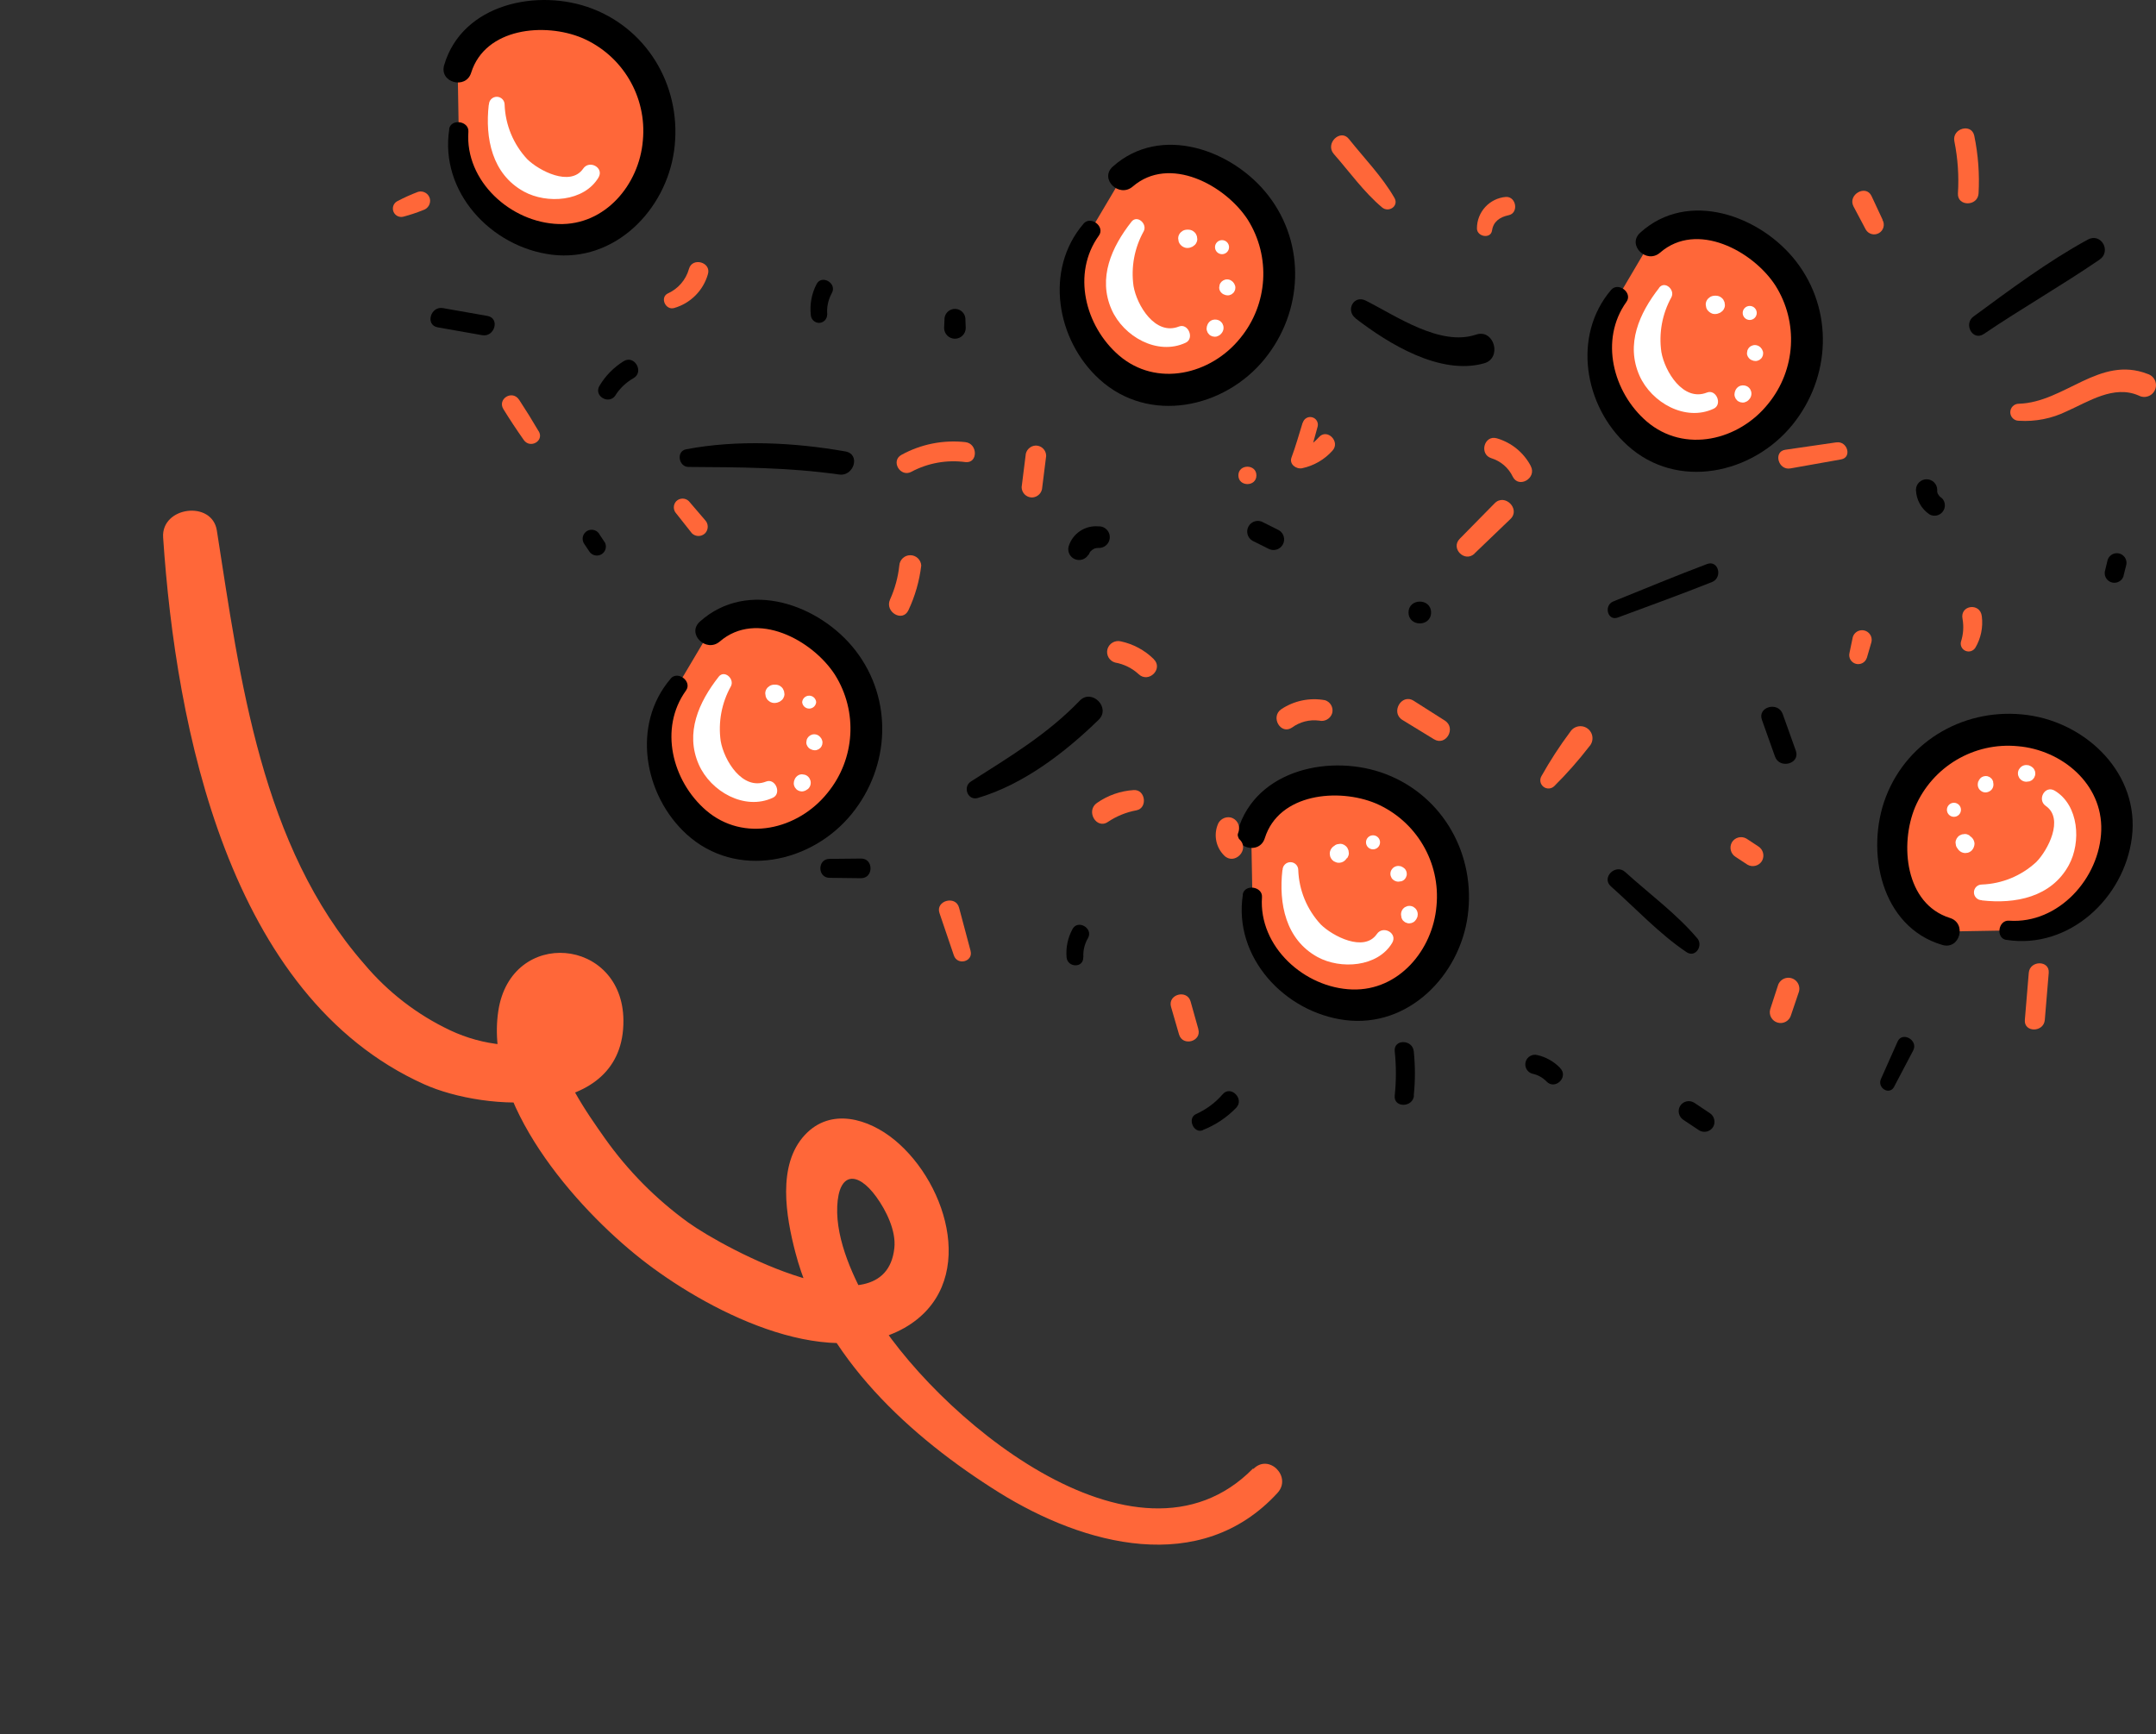 <svg width="225" height="181" viewBox="0 0 225 181" fill="none" xmlns="http://www.w3.org/2000/svg">
<rect x="0" y="0" width="225" height="181" fill="#333333" stroke="none"/>
<path d="M130.767 153.28C118.564 165.677 97.255 147.487 90.88 136.538C89.134 133.558 87.214 129.491 87.374 125.908C87.533 122.326 89.48 122.208 91.455 124.931C92.474 126.338 93.534 128.465 93.333 130.274C92.363 139.282 75.649 130.357 71.824 127.599C68.466 125.17 65.531 122.206 63.134 118.826C61.36 116.304 58.103 111.758 58.165 108.48C59.57 105.339 58.874 105.447 56.079 108.806C54.882 109.075 53.649 109.152 52.428 109.034C50.542 108.856 48.701 108.352 46.988 107.545C43.535 105.913 40.476 103.554 38.021 100.629C27.238 88.322 25.062 70.901 22.63 55.371C22.131 52.184 16.809 52.877 17.024 56.099C18.354 75.945 23.85 103.99 44.258 113.171C50.64 116.047 65.143 116.941 65.06 106.505C64.998 97.836 53.342 96.769 52.005 105.507C50.536 115.126 60.002 125.977 66.917 131.424C73.431 136.552 86.029 143.315 94.386 138.603C102.099 134.203 99.036 123.628 93.333 118.965C90.665 116.782 86.715 115.548 83.999 118.459C81.075 121.591 82.031 126.982 83.001 130.71C85.849 141.638 95.003 150.003 104.261 155.782C113.11 161.291 125.279 164.589 133.317 155.83C134.856 154.153 132.423 151.68 130.809 153.322L130.767 153.28Z" fill="#FF6739"/>
<path d="M130.7 93.646C130.027 97.802 132.97 101.906 136.759 103.744C138.809 104.795 141.146 105.151 143.416 104.759C146.302 104.181 148.756 102.094 150.171 99.513C152.514 95.117 152.042 89.752 148.968 85.833C145.76 82.01 140.56 80.503 135.805 82.02C133.407 82.833 131.165 84.62 130.582 87.088" fill="#FF6739"/>
<path d="M130.441 93.649C129.713 99.511 134.785 104.551 140.394 105.26C146.43 106.017 151.244 100.968 151.958 95.261C152.749 89.486 149.449 83.928 143.999 81.859C139.04 80.006 131.932 81.308 130.22 86.992C130.084 87.462 130.794 87.636 130.93 87.185C132.585 81.797 139.477 80.881 144.037 82.752C148.74 84.712 151.629 89.495 151.173 94.57C150.731 99.793 146.712 104.753 141.132 104.513C135.551 104.273 130.366 99.37 130.954 93.649C130.987 93.32 130.484 93.329 130.441 93.649Z" fill="#FF6739"/>
<path d="M129.707 93.374C128.687 99.903 134.056 105.676 140.393 106.475C146.974 107.303 152.319 101.835 153.17 95.602C154.035 89.269 150.66 83.13 144.647 80.808C139.006 78.631 131.061 80.257 129.176 86.693C128.645 88.522 131.447 89.279 131.997 87.478C133.468 82.801 139.678 82.232 143.571 83.854C147.79 85.665 150.354 89.997 149.912 94.568C149.527 99.156 145.982 103.424 141.131 103.279C136.12 103.128 131.339 98.794 131.701 93.646C131.78 92.513 129.872 92.236 129.688 93.374L129.707 93.374Z" fill="black"/>
<path d="M133.832 90.823C133.437 94.307 134.165 98.063 137.498 99.892C139.901 101.203 143.76 100.954 145.279 98.43C145.899 97.4 144.338 96.549 143.69 97.49C142.35 99.436 139.05 97.696 137.837 96.493C136.396 94.942 135.562 92.925 135.486 90.809C135.486 90.358 135.12 89.991 134.668 89.991C134.217 89.991 133.85 90.358 133.85 90.809L133.832 90.823Z" fill="white"/>
<path d="M147.922 95.749L147.922 95.664C147.966 95.51 147.966 95.347 147.922 95.194C147.882 95.048 147.804 94.915 147.697 94.808L147.523 94.672C147.39 94.594 147.239 94.553 147.086 94.555C146.968 94.548 146.851 94.574 146.747 94.63C146.64 94.663 146.545 94.725 146.47 94.808C146.362 94.915 146.284 95.048 146.244 95.194C146.2 95.347 146.2 95.51 146.244 95.664L146.244 95.749L146.329 95.955C146.38 96.053 146.456 96.136 146.55 96.195C146.601 96.248 146.666 96.285 146.738 96.303C146.839 96.357 146.952 96.383 147.067 96.379L147.292 96.346L147.495 96.261C147.591 96.208 147.674 96.132 147.734 96.04C147.811 95.959 147.863 95.858 147.885 95.749L147.922 95.749Z" fill="white"/>
<path d="M146.226 90.417L146.141 90.417C145.999 90.375 145.847 90.375 145.704 90.417C145.567 90.455 145.442 90.528 145.342 90.629L145.215 90.793C145.14 90.918 145.101 91.061 145.102 91.207C145.097 91.316 145.121 91.425 145.173 91.522C145.206 91.622 145.265 91.713 145.342 91.785C145.444 91.883 145.568 91.954 145.704 91.992C145.847 92.034 145.999 92.034 146.141 91.992L146.226 91.992L146.419 91.912C146.509 91.862 146.587 91.791 146.644 91.705C146.691 91.655 146.725 91.593 146.743 91.526C146.794 91.433 146.819 91.327 146.813 91.221L146.785 91.005L146.705 90.817C146.657 90.725 146.586 90.647 146.499 90.591C146.42 90.522 146.327 90.472 146.226 90.445L146.226 90.417Z" fill="white"/>
<path d="M140.574 89.579L140.649 89.48L140.743 89.254C140.776 89.131 140.776 89.001 140.743 88.878C140.742 88.796 140.72 88.714 140.677 88.643C140.64 88.528 140.574 88.424 140.485 88.342L140.292 88.192L140.071 88.098C139.948 88.065 139.818 88.065 139.695 88.098C139.571 88.103 139.451 88.14 139.347 88.206L139.248 88.286C139.106 88.368 138.987 88.487 138.905 88.629C138.819 88.771 138.773 88.933 138.773 89.099L138.806 89.353C138.851 89.513 138.935 89.658 139.051 89.776C139.136 89.868 139.242 89.936 139.361 89.974C139.474 90.033 139.601 90.061 139.728 90.054C139.893 90.052 140.055 90.008 140.198 89.927C140.339 89.842 140.457 89.724 140.541 89.584L140.574 89.579Z" fill="white"/>
<path d="M144.021 87.919C144.021 87.514 143.693 87.186 143.288 87.186C142.883 87.186 142.555 87.514 142.555 87.919C142.555 88.324 142.883 88.652 143.288 88.652C143.693 88.652 144.021 88.324 144.021 87.919Z" fill="white"/>
<path d="M47.874 13.755C47.207 17.911 50.15 22.015 53.934 23.853C55.984 24.904 58.321 25.26 60.591 24.869C63.477 24.29 65.931 22.203 67.351 19.622C69.683 15.229 69.211 9.875 66.148 5.956C62.938 2.136 57.74 0.629 52.985 2.139C50.587 2.957 48.345 4.743 47.762 7.207" fill="#FF6739"/>
<path d="M47.63 13.758C46.901 19.62 51.974 24.66 57.582 25.365C63.618 26.127 68.432 21.078 69.147 15.37C69.94 9.6 66.649 4.044 61.206 1.968C56.247 0.116 49.139 1.418 47.432 7.101C47.397 7.289 47.511 7.473 47.696 7.523C47.88 7.574 48.072 7.474 48.137 7.294C49.792 1.907 56.684 0.99 61.244 2.861C65.947 4.821 68.836 9.605 68.38 14.68C67.938 19.898 63.919 24.862 58.339 24.618C52.758 24.373 47.554 19.479 48.142 13.758C48.175 13.429 47.672 13.438 47.63 13.758Z" fill="#FF6739"/>
<path d="M46.888 13.48C45.863 20.01 51.231 25.782 57.569 26.582C64.15 27.404 69.495 21.942 70.351 15.708C71.216 9.376 67.836 3.231 61.823 0.909C56.182 -1.263 48.237 0.364 46.352 6.8C45.821 8.624 48.622 9.38 49.172 7.585C50.649 2.884 56.854 2.334 60.746 3.96C64.966 5.771 67.53 10.103 67.088 14.674C66.707 19.262 63.163 23.531 58.307 23.385C53.295 23.235 48.514 18.9 48.881 13.752C48.961 12.615 47.048 12.342 46.869 13.48L46.888 13.48Z" fill="black"/>
<path d="M51.007 10.93C50.612 14.414 51.341 18.17 54.674 19.994C57.076 21.31 60.941 21.061 62.455 18.536C63.075 17.507 61.514 16.656 60.865 17.596C59.526 19.542 56.226 17.808 55.013 16.604C53.572 15.053 52.738 13.036 52.662 10.921C52.662 10.469 52.296 10.103 51.844 10.103C51.392 10.103 51.026 10.469 51.026 10.921L51.007 10.93Z" fill="white"/>
<path d="M113.804 24.065C111.054 27.253 111.407 32.292 113.663 35.841C114.858 37.812 116.659 39.343 118.797 40.204C121.556 41.219 124.725 40.749 127.301 39.287C131.6 36.773 134.014 31.962 133.46 27.013C132.732 22.076 129.097 18.066 124.255 16.858C121.787 16.294 118.938 16.637 117.147 18.428" fill="#FF6739"/>
<path d="M113.629 23.885C110.009 28.375 111.447 35.074 115.603 38.731C120.304 42.887 127.356 41.232 131.084 36.578C134.692 32.171 134.874 25.884 131.526 21.276C128.315 16.937 121.447 14.14 116.905 18.169C116.553 18.484 117.07 19.001 117.427 18.691C121.841 14.812 128.484 18.056 131.267 22.31C134.05 26.565 133.566 32.089 130.444 36.019C126.933 40.433 120.332 41.938 115.923 37.927C112.162 34.51 110.784 28.398 114.042 24.196C114.221 23.965 113.826 23.66 113.643 23.885L113.629 23.885Z" fill="#FF6739"/>
<path d="M113.081 23.35C108.972 28.126 110.237 35.507 114.745 39.597C119.917 44.298 127.777 42.634 131.97 37.477C135.99 32.536 136.305 25.517 132.379 20.43C128.675 15.626 121.12 12.909 116.123 17.398C114.712 18.672 116.781 20.689 118.205 19.476C122.046 16.157 127.876 19.326 130.217 22.931C132.635 26.781 132.329 31.744 129.455 35.267C126.385 39.108 120.697 40.48 116.762 37.086C113.232 34.031 111.84 28.526 114.68 24.591C115.357 23.651 113.829 22.471 113.072 23.35L113.081 23.35Z" fill="black"/>
<path d="M118.073 23.154C116.009 25.782 114.552 29.007 116.004 32.307C117.245 35.127 120.795 37.149 123.738 35.772C124.678 35.334 124.001 33.698 123.028 34.084C120.56 35.062 118.637 31.87 118.294 29.853C118.016 27.884 118.389 25.878 119.356 24.141C119.765 23.365 118.675 22.383 118.073 23.149L118.073 23.154Z" fill="white"/>
<path d="M127.376 34.898L127.437 34.833C127.655 34.61 127.74 34.288 127.658 33.986L127.573 33.78C127.495 33.651 127.387 33.543 127.258 33.465C127.054 33.355 126.816 33.325 126.591 33.38C126.444 33.417 126.311 33.493 126.205 33.601C126.098 33.708 126.021 33.841 125.979 33.986L125.951 34.066L125.918 34.297C125.915 34.41 125.941 34.521 125.994 34.621C126.011 34.693 126.049 34.758 126.102 34.809C126.161 34.902 126.244 34.978 126.341 35.03L126.544 35.115L126.774 35.148C126.888 35.154 127.002 35.128 127.103 35.072C127.207 35.037 127.3 34.978 127.376 34.898Z" fill="white"/>
<path d="M128.703 29.463L128.638 29.402C128.537 29.302 128.412 29.229 128.276 29.191C128.134 29.153 127.985 29.153 127.843 29.191L127.646 29.275C127.524 29.346 127.422 29.446 127.349 29.567C127.293 29.659 127.261 29.764 127.255 29.872C127.227 29.979 127.227 30.09 127.255 30.197C127.292 30.334 127.365 30.459 127.467 30.559C127.566 30.661 127.691 30.735 127.829 30.77L127.909 30.803L128.12 30.831C128.228 30.837 128.336 30.812 128.431 30.761C128.497 30.743 128.558 30.707 128.605 30.657C128.693 30.603 128.765 30.524 128.812 30.432L128.896 30.244L128.924 30.027C128.93 29.921 128.905 29.815 128.854 29.722C128.822 29.623 128.766 29.534 128.689 29.463L128.703 29.463Z" fill="white"/>
<path d="M124.15 25.862L124.268 25.815C124.387 25.788 124.498 25.73 124.587 25.646C124.69 25.581 124.775 25.49 124.832 25.383L124.926 25.162C124.959 25.038 124.959 24.909 124.926 24.785C124.926 24.703 124.905 24.622 124.865 24.55C124.826 24.433 124.758 24.328 124.667 24.245L124.479 24.099C124.336 24.016 124.174 23.973 124.009 23.972L123.887 23.972C123.722 23.974 123.56 24.017 123.417 24.099L123.224 24.25C123.107 24.367 123.022 24.512 122.979 24.673C122.944 24.797 122.944 24.929 122.979 25.053C122.984 25.179 123.023 25.301 123.092 25.406C123.223 25.619 123.427 25.776 123.666 25.848C123.832 25.895 124.008 25.895 124.174 25.848L124.15 25.862Z" fill="white"/>
<path d="M128.264 25.798C128.264 25.393 127.935 25.064 127.53 25.064C127.125 25.064 126.797 25.393 126.797 25.798C126.797 26.203 127.125 26.531 127.53 26.531C127.935 26.531 128.264 26.203 128.264 25.798Z" fill="white"/>
<path d="M70.725 71.556C67.974 74.743 68.322 79.783 70.579 83.332C71.773 85.303 73.575 86.834 75.712 87.695C78.472 88.715 81.659 88.226 84.221 86.755C88.519 84.239 90.932 79.429 90.38 74.48C89.654 69.547 86.026 65.538 81.189 64.326C78.721 63.762 75.872 64.105 74.081 65.896" fill="#FF6739"/>
<path d="M70.539 71.377C66.919 75.867 68.358 82.566 72.513 86.224C77.238 90.379 84.266 88.725 87.994 84.07C91.604 79.664 91.788 73.377 88.441 68.768C85.225 64.429 78.361 61.632 73.82 65.661C73.463 65.976 73.985 66.493 74.337 66.183C78.756 62.304 85.394 65.548 88.177 69.803C90.96 74.057 90.481 79.581 87.355 83.511C83.824 87.925 77.243 89.43 72.833 85.41C69.072 81.993 67.699 75.881 70.953 71.678C71.126 71.448 70.731 71.142 70.548 71.368L70.539 71.377Z" fill="#FF6739"/>
<path d="M69.996 70.834C65.888 75.611 67.176 82.991 71.656 87.081C76.827 91.782 84.687 90.118 88.88 84.961C92.9 80.02 93.215 73.001 89.294 67.915C85.59 63.11 78.035 60.393 73.038 64.883C71.628 66.157 73.696 68.173 75.116 66.96C78.961 63.642 84.791 66.81 87.127 70.416C89.55 74.264 89.244 79.23 86.365 82.751C83.3 86.592 77.607 87.965 73.672 84.571C70.142 81.515 68.751 76.01 71.59 72.075C72.267 71.135 70.739 69.955 69.982 70.834L69.996 70.834Z" fill="black"/>
<path d="M74.995 70.646C72.931 73.274 71.474 76.499 72.926 79.799C74.167 82.62 77.717 84.641 80.659 83.264C81.6 82.827 80.923 81.191 79.95 81.576C77.481 82.554 75.559 79.362 75.211 77.345C74.934 75.376 75.309 73.37 76.278 71.633C76.682 70.858 75.596 69.875 74.995 70.641L74.995 70.646Z" fill="white"/>
<path d="M84.289 82.388L84.35 82.323C84.458 82.216 84.536 82.083 84.576 81.937C84.62 81.784 84.62 81.621 84.576 81.467L84.487 81.26C84.412 81.13 84.306 81.022 84.177 80.945C84.079 80.883 83.968 80.847 83.852 80.842C83.738 80.811 83.618 80.811 83.504 80.842C83.36 80.879 83.228 80.956 83.124 81.063C83.016 81.169 82.938 81.302 82.898 81.448L82.865 81.528L82.837 81.754C82.831 81.868 82.855 81.981 82.907 82.083C82.93 82.154 82.968 82.218 83.02 82.271C83.079 82.364 83.162 82.44 83.26 82.492L83.462 82.576L83.688 82.609C83.911 82.598 84.124 82.51 84.289 82.36L84.289 82.388Z" fill="white"/>
<path d="M85.614 76.944L85.548 76.883C85.45 76.781 85.327 76.708 85.19 76.671C85.047 76.633 84.897 76.633 84.753 76.671L84.556 76.756C84.436 76.827 84.335 76.927 84.264 77.047C84.204 77.138 84.17 77.244 84.166 77.353C84.138 77.459 84.138 77.571 84.166 77.677C84.206 77.813 84.278 77.937 84.377 78.039C84.477 78.14 84.602 78.213 84.739 78.251L84.819 78.284L85.035 78.312C85.142 78.317 85.248 78.293 85.341 78.241C85.409 78.224 85.471 78.188 85.519 78.138C85.607 78.082 85.678 78.004 85.726 77.912L85.806 77.724L85.835 77.508C85.839 77.402 85.816 77.297 85.769 77.202C85.737 77.102 85.679 77.013 85.599 76.944L85.614 76.944Z" fill="white"/>
<path d="M81.066 73.354L81.188 73.307C81.307 73.279 81.418 73.221 81.508 73.138C81.609 73.073 81.692 72.982 81.747 72.875L81.841 72.654C81.876 72.531 81.876 72.401 81.841 72.278C81.841 72.195 81.818 72.114 81.776 72.043C81.738 71.926 81.672 71.821 81.583 71.737L81.395 71.591C81.252 71.508 81.09 71.465 80.925 71.464L80.798 71.464C80.633 71.465 80.471 71.508 80.328 71.591L80.13 71.742C80.013 71.859 79.928 72.005 79.886 72.165C79.851 72.289 79.851 72.421 79.886 72.546C79.89 72.671 79.929 72.793 79.999 72.898C80.055 73.009 80.139 73.103 80.243 73.171C80.336 73.252 80.447 73.311 80.567 73.34C80.733 73.387 80.909 73.387 81.075 73.34L81.066 73.354Z" fill="white"/>
<path d="M85.177 73.286C85.146 72.905 84.828 72.612 84.446 72.612C84.064 72.612 83.745 72.905 83.715 73.286C83.745 73.667 84.064 73.961 84.446 73.961C84.828 73.961 85.146 73.667 85.177 73.286Z" fill="white"/>
<path d="M209.66 97.118C213.811 97.785 217.919 94.842 219.753 91.058C220.805 89.008 221.163 86.672 220.773 84.401C220.19 81.515 218.107 79.061 215.527 77.641C211.13 75.301 205.767 75.773 201.846 78.845C198.024 82.053 196.516 87.252 198.029 92.008C198.842 94.405 200.634 96.647 203.097 97.231" fill="#FF6739"/>
<path d="M209.659 97.374C215.522 98.103 220.561 93.03 221.266 87.422C222.028 81.391 216.979 76.572 211.267 75.857C205.498 75.064 199.944 78.356 197.869 83.797C196.017 88.757 197.319 95.865 202.998 97.576C203.194 97.631 203.397 97.516 203.452 97.32C203.506 97.124 203.392 96.921 203.195 96.866C197.803 95.212 196.887 88.32 198.758 83.76C200.721 79.058 205.506 76.171 210.581 76.628C215.799 77.066 220.763 81.085 220.519 86.665C220.275 92.245 215.381 97.449 209.659 96.862C209.326 96.829 209.335 97.332 209.659 97.374Z" fill="#FF6739"/>
<path d="M209.386 98.1C215.916 99.121 221.689 93.752 222.483 87.415C223.311 80.833 217.848 75.488 211.61 74.637C205.277 73.772 199.138 77.148 196.815 83.16C194.643 88.802 196.27 96.751 202.706 98.632C204.53 99.168 205.287 96.361 203.486 95.811C198.809 94.335 198.24 88.125 199.866 84.232C201.677 80.012 206.009 77.446 210.58 77.886C215.168 78.271 219.432 81.816 219.286 86.667C219.136 91.679 214.806 96.46 209.659 96.098C208.521 96.018 208.248 97.931 209.386 98.11L209.386 98.1Z" fill="black"/>
<path d="M206.827 93.979C210.316 94.379 214.072 93.646 215.896 90.312C217.212 87.91 216.958 84.051 214.438 82.532C213.409 81.912 212.558 83.472 213.498 84.121C215.444 85.466 213.705 88.766 212.506 89.974C210.953 91.414 208.935 92.248 206.818 92.325C206.366 92.325 206 92.691 206 93.143C206 93.594 206.366 93.96 206.818 93.96L206.827 93.979Z" fill="white"/>
<path d="M211.78 79.883L211.695 79.883C211.393 79.799 211.069 79.885 210.849 80.109L210.712 80.283C210.632 80.416 210.59 80.569 210.59 80.725C210.586 80.841 210.612 80.956 210.665 81.059C210.7 81.166 210.763 81.262 210.849 81.336C211.069 81.56 211.393 81.647 211.695 81.562L211.78 81.562L211.982 81.472C212.078 81.421 212.161 81.347 212.221 81.256C212.273 81.202 212.311 81.136 212.33 81.064C212.385 80.965 212.411 80.852 212.405 80.739L212.377 80.509L212.287 80.307C212.236 80.21 212.162 80.128 212.071 80.067C211.988 79.992 211.888 79.941 211.78 79.916L211.78 79.883Z" fill="white"/>
<path d="M206.427 81.587L206.427 81.677C206.389 81.818 206.389 81.968 206.427 82.109C206.463 82.247 206.536 82.372 206.638 82.471L206.803 82.598C206.928 82.672 207.071 82.712 207.216 82.711C207.431 82.702 207.636 82.617 207.795 82.471C207.897 82.372 207.97 82.247 208.006 82.109C208.044 81.968 208.044 81.818 208.006 81.677L208.006 81.587L207.926 81.399C207.878 81.307 207.807 81.23 207.719 81.174C207.672 81.124 207.612 81.088 207.546 81.07C207.45 81.019 207.343 80.995 207.235 81L207.024 81.028L206.831 81.108C206.74 81.157 206.663 81.228 206.605 81.315C206.536 81.392 206.487 81.486 206.464 81.587L206.427 81.587Z" fill="white"/>
<path d="M205.581 87.243L205.482 87.168L205.256 87.074C205.135 87.041 205.006 87.041 204.885 87.074C204.801 87.073 204.718 87.094 204.645 87.135C204.53 87.174 204.427 87.24 204.344 87.328L204.198 87.521L204.104 87.746C204.069 87.868 204.069 87.996 204.104 88.118C204.108 88.242 204.147 88.363 204.217 88.466L204.293 88.569C204.377 88.71 204.495 88.828 204.636 88.912C204.779 88.994 204.941 89.037 205.106 89.039L205.36 89.006C205.518 88.962 205.662 88.877 205.778 88.762C205.947 88.575 206.046 88.336 206.06 88.085C206.057 87.919 206.012 87.758 205.928 87.615C205.844 87.474 205.726 87.356 205.585 87.272L205.581 87.243Z" fill="white"/>
<path d="M204.646 84.525C204.646 84.119 204.318 83.791 203.913 83.791C203.508 83.791 203.18 84.119 203.18 84.525C203.18 84.93 203.508 85.258 203.913 85.258C204.318 85.258 204.646 84.93 204.646 84.525Z" fill="white"/>
<path d="M168.868 30.974C166.127 34.166 166.489 39.205 168.76 42.75C169.957 44.718 171.763 46.242 173.903 47.094C176.667 48.109 179.85 47.616 182.407 46.154C186.694 43.625 189.09 38.809 188.519 33.865C187.781 28.934 184.14 24.935 179.3 23.739C176.827 23.179 173.983 23.532 172.196 25.328" fill="#FF6739"/>
<path d="M168.689 30.795C165.078 35.294 166.535 41.988 170.701 45.636C175.435 49.778 182.453 48.104 186.177 43.441C189.773 39.022 189.937 32.734 186.576 28.134C183.351 23.804 176.478 21.026 171.951 25.069C171.594 25.384 172.116 25.901 172.468 25.586C176.873 21.698 183.525 24.923 186.318 29.168C189.11 33.413 188.668 38.937 185.537 42.877C182.04 47.305 175.444 48.828 171.02 44.832C167.259 41.424 165.849 35.317 169.088 31.105C169.262 30.875 168.867 30.569 168.689 30.795Z" fill="#FF6739"/>
<path d="M168.143 30.251C164.049 35.037 165.323 42.413 169.845 46.493C175.016 51.194 182.881 49.493 187.065 44.331C191.075 39.381 191.372 32.357 187.437 27.28C183.723 22.49 176.154 19.758 171.171 24.29C169.761 25.569 171.829 27.605 173.249 26.368C177.08 23.04 182.919 26.18 185.27 29.781C187.703 33.621 187.414 38.586 184.55 42.117C181.495 45.972 175.806 47.363 171.857 43.997C168.322 40.956 166.907 35.451 169.737 31.506C170.414 30.566 168.886 29.381 168.129 30.265L168.143 30.251Z" fill="black"/>
<path d="M173.145 30.053C171.086 32.686 169.638 35.915 171.095 39.206C172.346 42.027 175.9 44.044 178.843 42.657C179.783 42.215 179.106 40.584 178.133 40.974C175.66 41.956 173.732 38.769 173.38 36.743C173.097 34.774 173.465 32.767 174.428 31.026C174.833 30.25 173.742 29.263 173.145 30.034L173.145 30.053Z" fill="white"/>
<path d="M182.466 41.77L182.527 41.704C182.745 41.481 182.829 41.159 182.748 40.858L182.663 40.651C182.585 40.522 182.477 40.414 182.348 40.336C182.144 40.226 181.906 40.196 181.681 40.251C181.534 40.288 181.401 40.364 181.295 40.472C181.188 40.579 181.111 40.712 181.069 40.858L181.041 40.937L181.008 41.168C181.004 41.281 181.03 41.393 181.083 41.492C181.101 41.564 181.139 41.629 181.192 41.68C181.251 41.773 181.334 41.85 181.431 41.901L181.634 41.986L181.864 42.019C181.978 42.025 182.092 41.999 182.193 41.944C182.297 41.909 182.391 41.85 182.466 41.77Z" fill="white"/>
<path d="M183.781 36.315L183.716 36.254C183.616 36.154 183.491 36.082 183.354 36.047C183.213 36.005 183.062 36.005 182.921 36.047L182.724 36.127C182.602 36.198 182.502 36.3 182.432 36.423C182.372 36.512 182.338 36.616 182.334 36.724C182.305 36.832 182.305 36.945 182.334 37.053C182.374 37.188 182.446 37.31 182.545 37.41C182.644 37.512 182.769 37.585 182.907 37.622L182.987 37.655L183.203 37.683C183.31 37.688 183.415 37.664 183.509 37.612C183.577 37.595 183.639 37.559 183.687 37.509C183.774 37.452 183.845 37.374 183.894 37.283L183.974 37.095L184.002 36.879C184.008 36.773 183.983 36.667 183.932 36.573C183.903 36.473 183.846 36.384 183.767 36.315L183.781 36.315Z" fill="white"/>
<path d="M179.214 32.755L179.336 32.708C179.456 32.68 179.566 32.622 179.656 32.539C179.756 32.471 179.838 32.381 179.896 32.276L179.99 32.05C180.023 31.928 180.023 31.8 179.99 31.678C179.99 31.594 179.967 31.511 179.924 31.439C179.886 31.324 179.819 31.221 179.731 31.138L179.539 30.992C179.396 30.909 179.234 30.865 179.068 30.865L178.941 30.865C178.776 30.87 178.615 30.916 178.471 30.997L178.279 31.147C178.161 31.264 178.077 31.41 178.034 31.57C177.999 31.695 177.999 31.827 178.034 31.951C178.043 32.076 178.082 32.197 178.147 32.304C178.284 32.511 178.486 32.666 178.721 32.746C178.887 32.788 179.062 32.788 179.228 32.746L179.214 32.755Z" fill="white"/>
<path d="M183.334 32.665C183.334 32.26 183.006 31.932 182.601 31.932C182.196 31.932 181.867 32.26 181.867 32.665C181.867 33.07 182.196 33.398 182.601 33.398C183.006 33.398 183.334 33.07 183.334 32.665Z" fill="white"/>
<path d="M71.853 48.739C77.189 48.771 82.256 48.781 87.569 49.528C89.12 49.749 89.83 47.408 88.231 47.121C82.914 46.181 76.925 45.876 71.604 46.896C70.541 47.098 70.819 48.734 71.853 48.739Z" fill="black"/>
<path d="M86.335 32.862C86.26 32.078 86.424 31.29 86.805 30.6C87.393 29.557 85.743 28.617 85.216 29.66C84.705 30.642 84.496 31.752 84.614 32.852C84.629 33.318 85.004 33.691 85.47 33.703C85.938 33.698 86.316 33.32 86.321 32.852L86.335 32.862Z" fill="black"/>
<path d="M100.784 34.227L100.751 33.409C100.778 33.002 100.575 32.613 100.226 32.401C99.877 32.189 99.439 32.189 99.09 32.401C98.74 32.613 98.538 33.002 98.565 33.409L98.527 34.227C98.527 34.85 99.032 35.355 99.656 35.355C100.279 35.355 100.784 34.85 100.784 34.227Z" fill="black"/>
<path d="M102.046 83.289C106.813 81.879 111.152 78.541 114.659 75.124C115.952 73.859 113.931 71.833 112.675 73.14C109.286 76.661 105.389 78.974 101.322 81.573C100.448 82.133 100.993 83.6 102.046 83.289Z" fill="black"/>
<path d="M113.601 57.921C113.639 57.836 113.686 57.756 113.728 57.676C113.813 57.521 113.629 57.77 113.728 57.644C113.827 57.517 113.86 57.517 113.925 57.451C114.066 57.31 113.897 57.451 113.991 57.39L114.184 57.277C114.283 57.22 114.076 57.277 114.264 57.244C114.334 57.244 114.405 57.206 114.48 57.192C114.259 57.23 114.593 57.192 114.616 57.192C115.036 57.219 115.436 57.011 115.654 56.651C115.872 56.292 115.872 55.841 115.654 55.481C115.436 55.122 115.036 54.913 114.616 54.94C113.221 54.822 111.932 55.693 111.523 57.032C111.377 57.577 111.655 58.145 112.174 58.364C112.693 58.583 113.294 58.386 113.582 57.902L113.601 57.921Z" fill="black"/>
<path d="M130.706 56.441L132.342 57.259C132.872 57.568 133.552 57.389 133.861 56.859C134.169 56.33 133.991 55.65 133.461 55.341L131.83 54.523C131.3 54.212 130.619 54.39 130.309 54.92C129.999 55.45 130.176 56.13 130.706 56.441Z" fill="black"/>
<path d="M149.347 63.931C149.347 62.413 146.996 62.413 146.996 63.931C146.996 65.45 149.347 65.45 149.347 63.931Z" fill="black"/>
<path d="M177.126 97.939C174.973 95.387 172.077 93.262 169.605 91.019C168.594 90.103 167.09 91.612 168.11 92.514C170.672 94.785 173.168 97.478 176.012 99.387C176.952 100.003 177.766 98.691 177.131 97.939L177.126 97.939Z" fill="black"/>
<path d="M187.412 78.356L186.048 74.539C185.578 73.185 183.383 73.768 183.877 75.141L185.235 78.958C185.705 80.312 187.901 79.729 187.412 78.356Z" fill="black"/>
<path d="M178.408 116.167L176.772 115.076C176.266 114.786 175.622 114.956 175.324 115.457C175.042 115.963 175.21 116.602 175.705 116.905L177.341 117.995C177.846 118.285 178.491 118.116 178.789 117.615C179.07 117.108 178.902 116.469 178.408 116.167Z" fill="black"/>
<path d="M162.806 111.46C162.166 110.801 161.35 110.339 160.455 110.129C159.919 109.981 159.364 110.296 159.216 110.832C159.068 111.368 159.383 111.923 159.919 112.071C160.482 112.185 160.998 112.469 161.395 112.884C162.303 113.824 163.746 112.391 162.806 111.474L162.806 111.46Z" fill="black"/>
<path d="M113.061 99.916C113.019 99.224 113.183 98.536 113.531 97.936C114.147 96.888 112.464 95.92 111.914 96.996C111.434 97.892 111.223 98.908 111.307 99.92C111.406 101.016 113.089 101.058 113.047 99.92L113.061 99.916Z" fill="black"/>
<path d="M168.824 64.46C172.115 63.238 175.405 62.049 178.668 60.751C179.81 60.281 179.335 58.429 178.151 58.871C174.86 60.112 171.621 61.461 168.363 62.777C167.348 63.186 167.761 64.85 168.833 64.456L168.824 64.46Z" fill="black"/>
<path d="M202.629 51.985C202.522 51.905 202.423 51.815 202.333 51.717C202.469 51.863 202.248 51.572 202.22 51.529C202.163 51.412 202.163 51.407 202.22 51.529L202.168 51.336C202.14 51.205 202.14 51.205 202.168 51.336L202.168 51.134C202.168 50.522 201.671 50.025 201.059 50.025C200.446 50.025 199.949 50.522 199.949 51.134C199.982 52.164 200.507 53.115 201.36 53.692C201.827 53.952 202.414 53.831 202.741 53.408C203.068 52.984 203.036 52.386 202.666 51.999L202.629 51.985Z" fill="black"/>
<path d="M221.608 60.108L221.885 59.017C221.981 58.67 221.884 58.299 221.632 58.042C221.379 57.786 221.009 57.684 220.661 57.775C220.313 57.865 220.039 58.134 219.943 58.481L219.685 59.553C219.589 59.9 219.686 60.271 219.938 60.528C220.191 60.784 220.561 60.886 220.909 60.796C221.257 60.705 221.531 60.436 221.626 60.089L221.608 60.108Z" fill="black"/>
<path d="M197.677 113.415L199.656 109.654C200.225 108.569 198.518 107.624 198.034 108.714L196.295 112.621C195.881 113.561 197.188 114.36 197.677 113.429L197.677 113.415Z" fill="black"/>
<path d="M141.458 33.225C144.937 35.909 150.306 39.195 154.866 37.926C156.802 37.395 155.933 34.282 154.038 34.927C150.31 36.182 145.76 33.008 142.53 31.377C141.28 30.747 140.405 32.388 141.458 33.206L141.458 33.225Z" fill="black"/>
<path d="M207.026 34.862C210.989 32.182 215.155 29.804 219.103 27.105C220.382 26.231 219.268 24.252 217.881 25.009C213.693 27.298 209.8 30.217 205.959 33.033C204.878 33.823 205.879 35.638 207.026 34.862Z" fill="black"/>
<path d="M64.233 41.248C64.707 40.513 65.353 39.903 66.114 39.471C67.256 38.813 66.203 37.003 65.079 37.704C64.048 38.344 63.185 39.223 62.564 40.266C61.92 41.347 63.57 42.297 64.243 41.248L64.233 41.248Z" fill="black"/>
<path d="M63.138 56.646L62.593 55.828C62.44 55.509 62.121 55.303 61.768 55.295C61.414 55.286 61.086 55.477 60.918 55.787C60.75 56.098 60.77 56.477 60.971 56.768L61.516 57.582C61.795 57.986 62.337 58.108 62.762 57.861C63.186 57.615 63.35 57.084 63.138 56.641L63.138 56.646Z" fill="black"/>
<path d="M45.681 34.167L50.316 34.985C51.628 35.22 52.197 33.212 50.871 32.977L46.236 32.16C44.924 31.924 44.355 33.932 45.681 34.167Z" fill="black"/>
<path d="M125.512 117.954C126.83 117.441 128.022 116.649 129.005 115.632C129.908 114.691 128.427 113.234 127.595 114.221C126.83 115.104 125.882 115.808 124.816 116.285C123.876 116.708 124.558 118.358 125.526 117.968L125.512 117.954Z" fill="black"/>
<path d="M86.569 91.626L89.859 91.664C91.176 91.664 91.18 89.6 89.859 89.614L86.569 89.647C85.295 89.647 85.295 91.617 86.569 91.626Z" fill="black"/>
<path d="M147.538 114.354C147.7 112.813 147.7 111.259 147.538 109.719C147.401 108.468 145.427 108.449 145.554 109.719C145.716 111.259 145.716 112.813 145.554 114.354C145.413 115.637 147.434 115.637 147.566 114.354L147.538 114.354Z" fill="black"/>
<path d="M162.195 82.062C163.502 80.765 164.722 79.383 165.847 77.925C166.178 77.576 166.282 77.07 166.114 76.619C165.947 76.169 165.538 75.853 165.06 75.804C164.581 75.756 164.117 75.984 163.864 76.392C162.761 77.871 161.756 79.419 160.855 81.028C160.648 81.398 160.743 81.863 161.079 82.123C161.414 82.382 161.889 82.356 162.195 82.062Z" fill="#FF6739"/>
<path d="M150.788 75.215L147.535 73.147C146.27 72.338 145.086 74.369 146.36 75.149L149.65 77.161C150.891 77.923 152.001 75.995 150.788 75.215Z" fill="#FF6739"/>
<path d="M138.246 73.08C136.673 72.799 135.051 73.136 133.719 74.021C132.544 74.82 133.653 76.747 134.838 75.939C135.651 75.344 136.66 75.085 137.659 75.215C138.248 75.359 138.848 75.019 139.027 74.439C139.183 73.849 138.838 73.243 138.251 73.076L138.246 73.08Z" fill="#FF6739"/>
<path d="M129.377 87.635C129.283 87.531 129.269 87.522 129.335 87.606C129.291 87.544 129.251 87.478 129.217 87.409C129.33 87.635 129.147 87.136 129.175 87.291C129.175 87.371 129.175 87.052 129.175 86.991C129.152 87.202 129.26 86.788 129.278 86.741C129.432 86.129 129.072 85.505 128.465 85.331C127.854 85.188 127.237 85.544 127.055 86.144C126.652 87.24 126.924 88.47 127.751 89.294C128.804 90.361 130.444 88.721 129.396 87.653L129.377 87.635Z" fill="#FF6739"/>
<path d="M125.056 107.405L124.252 104.537C123.886 103.226 121.826 103.785 122.212 105.102L123.044 107.974C123.42 109.257 125.418 108.717 125.056 107.424L125.056 107.405Z" fill="#FF6739"/>
<path d="M115.638 85.779C116.536 85.179 117.547 84.77 118.609 84.576C119.789 84.341 119.55 82.39 118.323 82.465C116.943 82.549 115.614 83.013 114.482 83.805C113.274 84.632 114.421 86.626 115.638 85.779Z" fill="#FF6739"/>
<path d="M183.486 88.336L182.254 87.527C181.724 87.224 181.048 87.401 180.736 87.927C180.442 88.459 180.618 89.127 181.135 89.445L182.367 90.254C182.897 90.558 183.573 90.38 183.885 89.855C184.179 89.323 184.003 88.654 183.486 88.336Z" fill="#FF6739"/>
<path d="M186.912 105.951L187.74 103.502C187.848 103.108 187.738 102.686 187.451 102.395C187.164 102.105 186.744 101.989 186.349 102.092C185.954 102.195 185.643 102.501 185.535 102.895L184.736 105.354C184.571 105.955 184.925 106.576 185.526 106.741C186.127 106.906 186.748 106.552 186.912 105.951Z" fill="#FF6739"/>
<path d="M194.823 68.672L195.293 67.055C195.389 66.708 195.292 66.337 195.04 66.08C194.787 65.824 194.417 65.722 194.069 65.812C193.721 65.903 193.447 66.172 193.352 66.519L193.008 68.169C192.896 68.659 193.189 69.151 193.673 69.286C194.157 69.42 194.662 69.15 194.818 68.672L194.823 68.672Z" fill="#FF6739"/>
<path d="M213.396 106.455L213.805 101.547C213.917 100.212 211.83 100.217 211.722 101.547L211.313 106.455C211.2 107.79 213.283 107.781 213.396 106.455Z" fill="#FF6739"/>
<path d="M206.138 67.628C206.725 66.638 206.966 65.48 206.824 64.338C206.669 62.861 204.502 63.143 204.812 64.61C204.952 65.405 204.893 66.222 204.643 66.989C204.551 67.38 204.755 67.779 205.124 67.935C205.494 68.091 205.923 67.957 206.138 67.619L206.138 67.628Z" fill="#FF6739"/>
<path d="M210.71 43.918C212.417 44.026 214.122 43.689 215.66 42.94C217.968 41.92 220.591 40.157 223.182 41.28C223.593 41.506 224.098 41.477 224.481 41.206C224.864 40.934 225.058 40.468 224.982 40.005C224.906 39.542 224.572 39.163 224.122 39.029C219.106 37.073 215.462 42.004 210.681 42.141C210.191 42.141 209.793 42.538 209.793 43.029C209.793 43.52 210.191 43.918 210.681 43.918L210.71 43.918Z" fill="#FF6739"/>
<path d="M196.473 22.946L195.312 20.459C194.729 19.218 192.796 20.309 193.431 21.546L194.714 23.966C194.996 24.447 195.614 24.608 196.094 24.326C196.575 24.044 196.736 23.427 196.454 22.946L196.473 22.946Z" fill="#FF6739"/>
<path d="M191.65 46.17L186.309 46.946C185.045 47.129 185.562 49.118 186.845 48.892L192.134 47.952C193.309 47.745 192.792 46.011 191.664 46.175L191.65 46.17Z" fill="#FF6739"/>
<path d="M153.87 57.782L157.631 54.172C158.708 53.133 157.039 51.459 155.986 52.527L152.338 56.236C151.346 57.242 152.869 58.76 153.884 57.782L153.87 57.782Z" fill="#FF6739"/>
<path d="M155.708 24.069C155.839 23.129 156.521 22.659 157.428 22.466C158.51 22.259 158.26 20.515 157.17 20.553C155.452 20.686 154.128 22.121 154.133 23.844C154.133 24.713 155.581 24.977 155.708 24.055L155.708 24.069Z" fill="#FF6739"/>
<path d="M159.76 48.656C159.024 47.245 157.743 46.196 156.215 45.751C154.88 45.361 154.335 47.424 155.642 47.828C156.624 48.132 157.434 48.833 157.875 49.761C158.505 51.016 160.404 49.906 159.755 48.656L159.76 48.656Z" fill="#FF6739"/>
<path d="M131.119 49.62C131.119 48.411 129.238 48.411 129.238 49.62C129.238 50.828 131.119 50.832 131.119 49.62Z" fill="#FF6739"/>
<path d="M120.409 68.799C119.467 67.87 118.28 67.228 116.987 66.947C116.379 66.792 115.756 67.144 115.577 67.746C115.408 68.356 115.766 68.987 116.376 69.156C117.295 69.318 118.149 69.741 118.835 70.374C119.878 71.347 121.434 69.805 120.405 68.804L120.409 68.799Z" fill="#FF6739"/>
<path d="M94.802 63.697C95.497 62.222 95.95 60.644 96.142 59.025C96.103 58.421 95.602 57.951 94.997 57.951C94.392 57.951 93.891 58.421 93.852 59.025C93.72 60.253 93.393 61.453 92.884 62.579C92.301 63.862 94.186 65 94.802 63.697Z" fill="#FF6739"/>
<path d="M95.105 49.246C96.833 48.326 98.806 47.971 100.746 48.231C102.072 48.391 102.067 46.299 100.746 46.148C98.441 45.894 96.113 46.357 94.08 47.474C92.919 48.104 93.948 49.862 95.114 49.246L95.105 49.246Z" fill="#FF6739"/>
<path d="M107.026 47.582L106.617 50.849C106.622 51.442 107.101 51.921 107.694 51.926C108.283 51.913 108.758 51.439 108.77 50.849L109.179 47.582C109.177 46.989 108.696 46.508 108.103 46.505C107.514 46.52 107.041 46.994 107.026 47.582Z" fill="#FF6739"/>
<path d="M101.287 99.239L100.088 94.74C99.736 93.415 97.606 94.012 98.043 95.3L99.543 99.719C99.91 100.814 101.588 100.377 101.287 99.249L101.287 99.239Z" fill="#FF6739"/>
<path d="M73.582 54.288L71.884 52.305C71.521 51.955 70.946 51.955 70.582 52.305C70.233 52.668 70.233 53.243 70.582 53.607L72.209 55.666C72.591 56.038 73.2 56.038 73.582 55.666C73.952 55.282 73.952 54.673 73.582 54.288Z" fill="#FF6739"/>
<path d="M70.346 32.152C72.055 31.666 73.39 30.33 73.877 28.622C74.262 27.362 72.236 26.803 71.898 28.077C71.578 29.209 70.775 30.141 69.702 30.625C68.837 31.038 69.448 32.406 70.346 32.152Z" fill="#FF6739"/>
<path d="M56.222 45.028C55.569 43.913 54.901 42.832 54.182 41.737C53.463 40.641 51.883 41.643 52.532 42.7C53.181 43.758 53.919 44.868 54.661 45.925C55.32 46.866 56.819 46.033 56.222 45.009L56.222 45.028Z" fill="#FF6739"/>
<path d="M42.084 22.619C42.792 22.433 43.488 22.203 44.166 21.928C44.684 21.771 44.988 21.235 44.857 20.71C44.709 20.186 44.166 19.878 43.64 20.019C42.878 20.306 42.135 20.642 41.416 21.025C41.049 21.251 40.902 21.71 41.068 22.108C41.234 22.505 41.666 22.722 42.084 22.619Z" fill="#FF6739"/>
<path d="M145.526 20.661C144.266 18.456 142.348 16.491 140.768 14.502C139.894 13.402 138.244 14.973 139.198 16.073C140.82 17.92 142.353 20.073 144.238 21.653C144.924 22.226 146.01 21.512 145.526 20.661Z" fill="#FF6739"/>
<path d="M135.949 44.102C135.568 45.324 135.225 46.56 134.779 47.759C134.52 48.455 135.277 48.995 135.888 48.873C137.108 48.615 138.214 47.977 139.047 47.049C139.926 46.109 138.488 44.661 137.637 45.639C137.033 46.313 136.272 46.83 135.423 47.143L136.537 48.253C136.8 47.002 137.171 45.775 137.505 44.539C137.622 44.113 137.372 43.673 136.946 43.556C136.52 43.44 136.08 43.69 135.963 44.116L135.949 44.102Z" fill="#FF6739"/>
<path d="M206.483 20.188C206.595 18.173 206.445 16.151 206.036 14.175C205.759 12.821 203.686 13.395 203.958 14.749C204.319 16.538 204.444 18.366 204.33 20.188C204.25 21.57 206.403 21.565 206.483 20.188Z" fill="#FF6739"/>
</svg>
